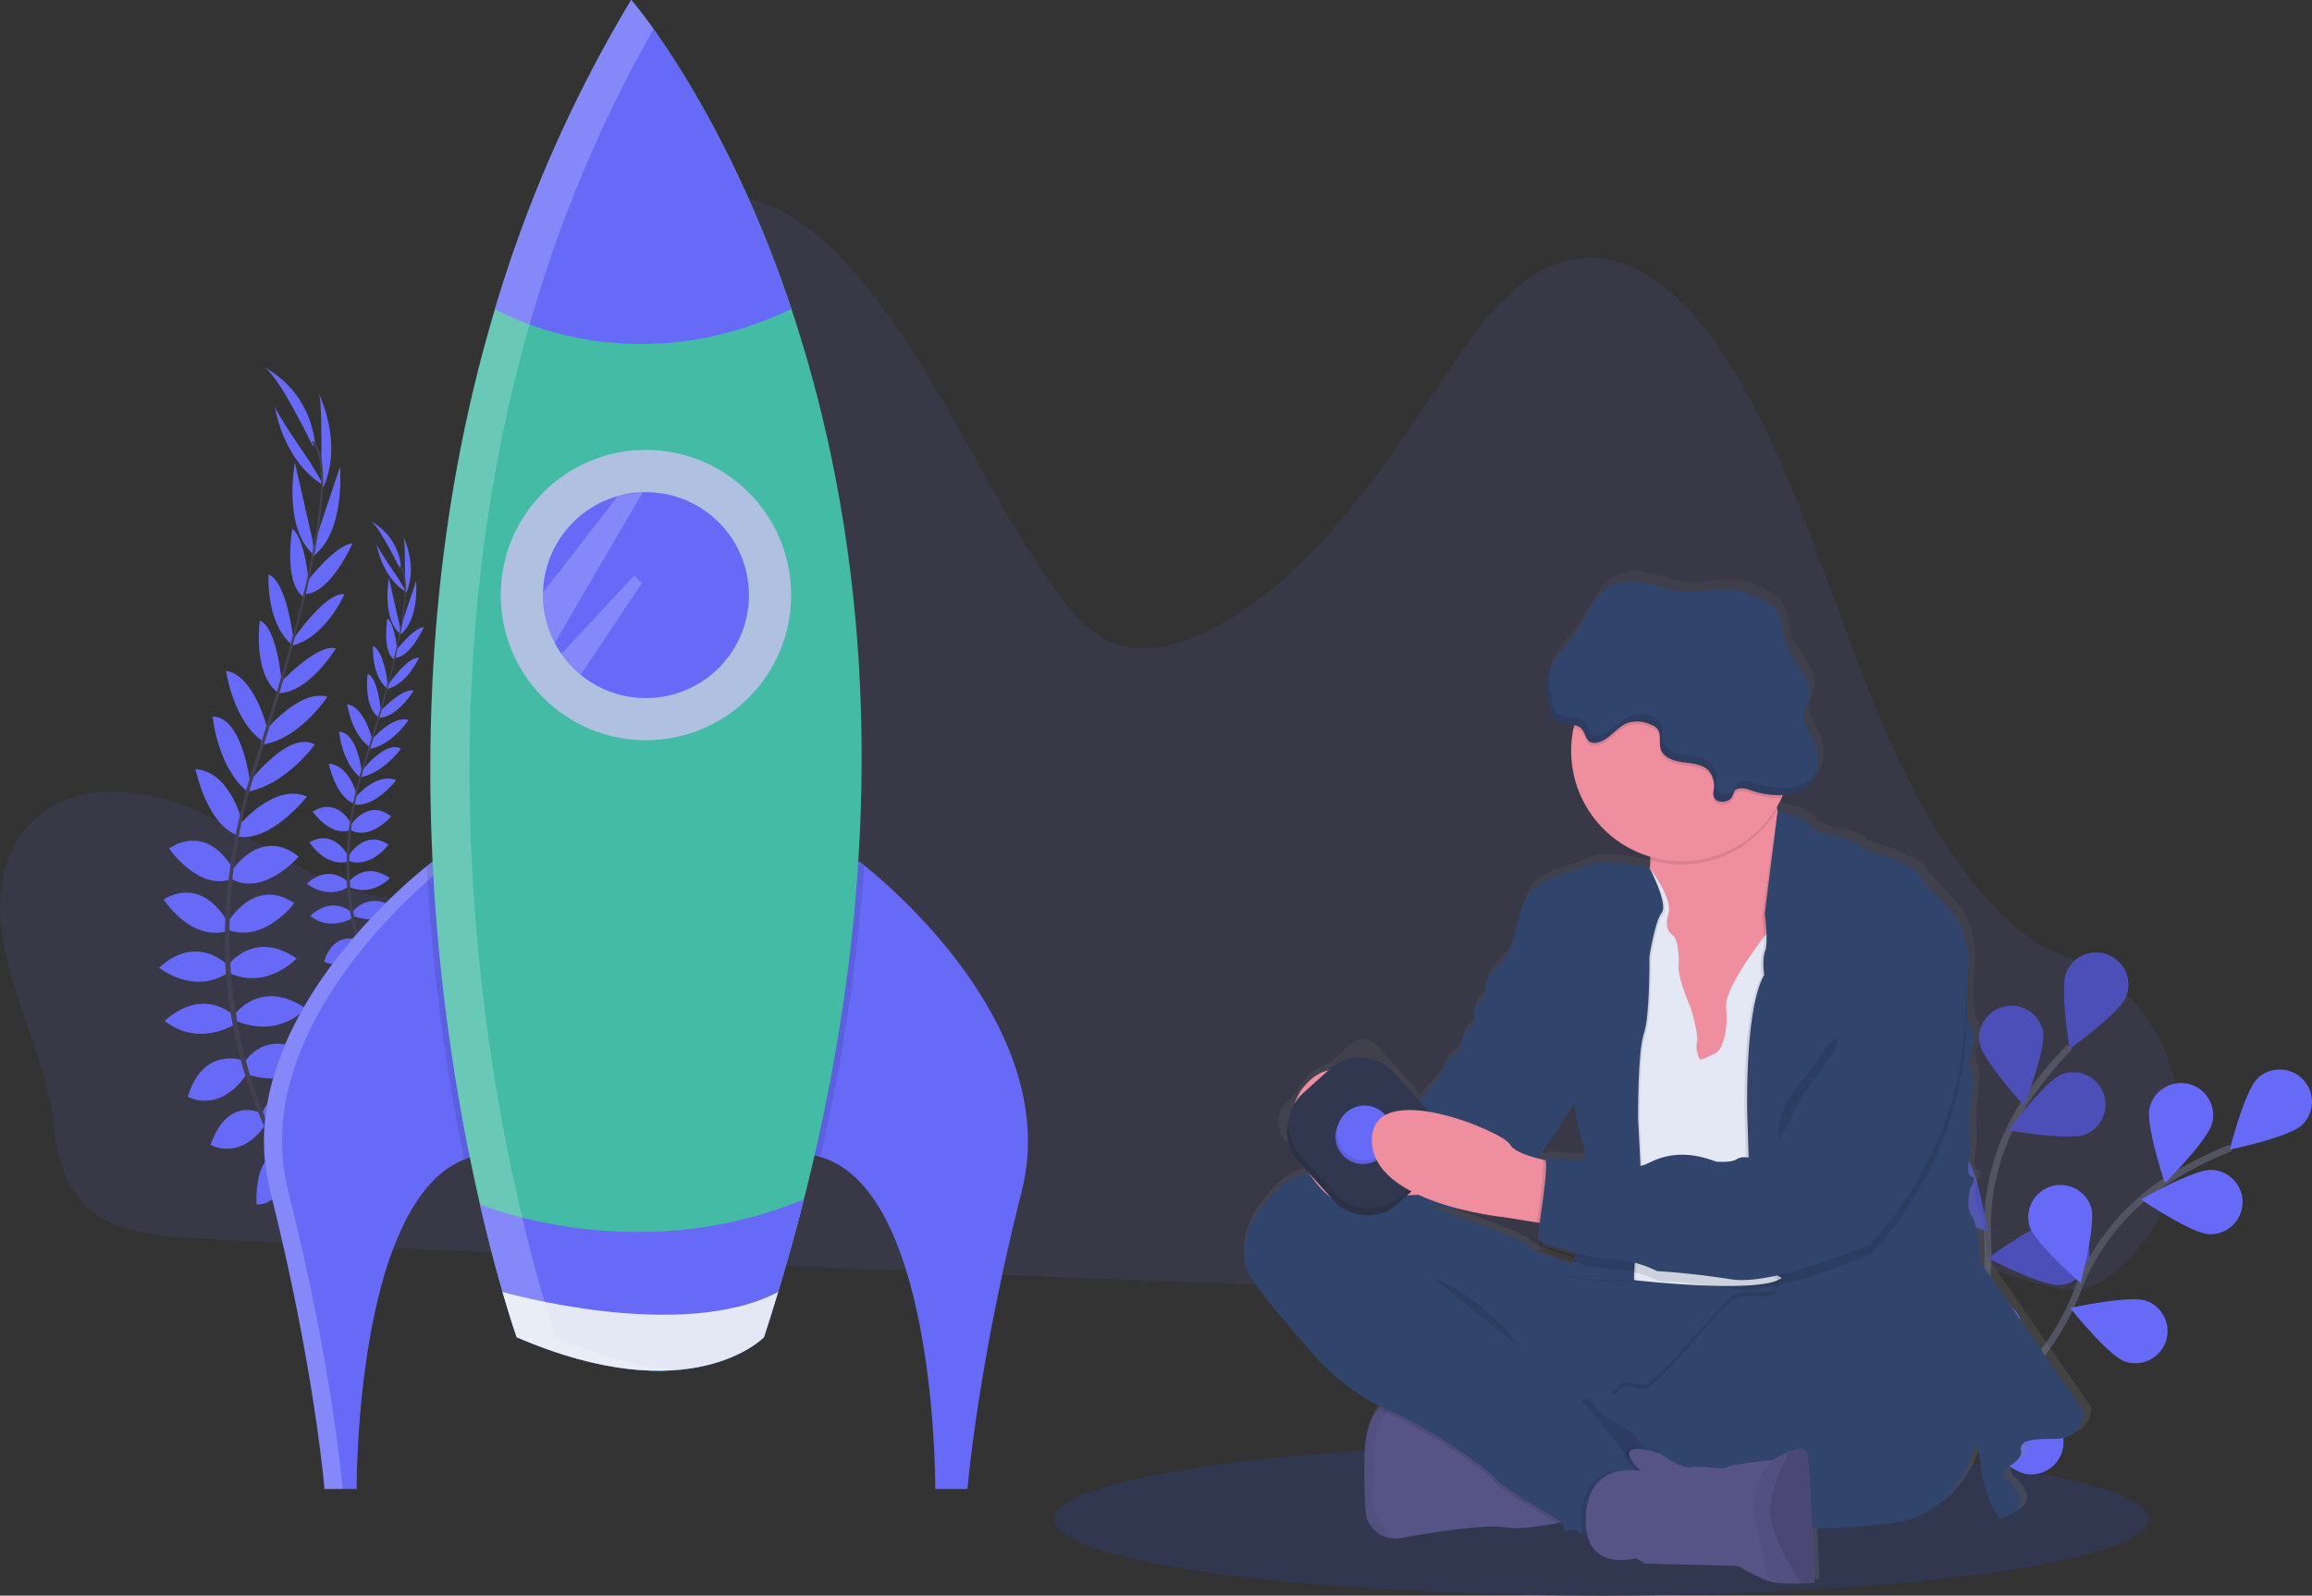 <svg xmlns="http://www.w3.org/2000/svg" xmlns:xlink="http://www.w3.org/1999/xlink" width="679.427" height="468.969" viewBox="0 0 679.427 468.969"><rect x="0" y="0" width="679.427" height="468.969" fill="#333333" stroke="none"/><defs><style>.a,.c{fill:#666af6;}.a,.f,.r{opacity:0.1;}.b{fill:#30374e;}.d{fill:#444053;}.e{fill:#fff;opacity:0.2;}.g{fill:#44bba4;}.h{fill:#afc0e0;}.i{fill:#e3e8f4;}.j{fill:none;stroke:#535461;stroke-miterlimit:10;stroke-width:2px;}.k{opacity:0.25;}.l{fill:url(#a);}.m,.n{fill:#31446c;}.n,.p{opacity:0.05;}.o{fill:#565387;}.q{fill:#ee8e9e;}</style><linearGradient id="a" x1="0.5" y1="1" x2="0.5" gradientUnits="objectBoundingBox"><stop offset="0" stop-color="gray" stop-opacity="0.251"/><stop offset="0.54" stop-color="gray" stop-opacity="0.122"/><stop offset="1" stop-color="gray" stop-opacity="0.102"/></linearGradient></defs><g transform="translate(0.001)"><path class="a" d="M34.938,342.519c12.009-19.616,39.167-16.2,58.425-5.957s38.476,25.525,59.67,22.589c17.871-2.478,32.525-18.061,40.441-36.039s10.24-38.249,12.468-58.1q4.2-37.415,8.393-74.878c1.025-9.132,2.234-18.77,7.369-26,6.785-9.531,19.223-12.462,29.862-9.6s19.711,10.55,27.473,19.122c24.864,27.449,38.952,64.555,60.689,95.1,4.426,6.219,9.424,12.367,16.036,15.369,9.531,4.319,20.474,1.263,29.784-3.544,30.38-15.661,50.789-47.619,70.845-77.44,9.757-14.493,21.653-29.993,37.886-31.572,17.078-1.7,31.905,12.855,41.943,28.266,32.215,49.585,39.119,117.279,78.035,160.526,4.831,5.361,10.162,10.317,16.3,13.647a42.086,42.086,0,0,0,6.314,2.77c33.954,11.753,45.272,58.932,20.158,86.905-.542.6-1.1,1.191-1.656,1.787-3.729,3.938-7.952,7.661-12.992,8.834-4.688,1.084-9.531-.167-14.177-1.519-29.7-8.667-59.045-21.915-89.753-21.272-29.88.6-58.223,14.4-87.769,19.366-19.866,3.342-40.078,2.675-60.165,1.954q-100.35-3.61-200.658-8.4c-33.192-1.525-66.4-2.978-99.581-4.676-25.567-1.328-41.853-4.253-44.82-33.925C42.867,399.854,19.539,367.681,34.938,342.519Z" transform="translate(-29.72 -95.629)"/><ellipse class="b" cx="160.83" cy="22.475" rx="160.83" ry="22.475" transform="translate(309.705 424.018)"/><path class="c" d="M178.46,642.933s7.863-1.787,13.016,3.5c0,0-3.312,2.978-11.1-.322Z" transform="translate(-89.857 -293.4)"/><path class="c" d="M175.178,643s-4.658,6.6-1.7,13.373c0,0,4.027-1.936,3.914-10.395Z" transform="translate(-87.445 -293.545)"/><path class="c" d="M168.2,624.706s2.794-6.046,16.084,1.263c0,0-1.43,4.039-7.077,4.1S169.868,627.678,168.2,624.706Z" transform="translate(-85.709 -285.198)"/><path class="c" d="M162.508,625.68s-6.654-.31-6.279,14.845c0,0,4.247.6,6.9-4.4S164.373,628.557,162.508,625.68Z" transform="translate(-80.863 -286.542)"/><path class="c" d="M159,601.685s2.978-10.532,16.959-4.1c0,0-2.442,9.644-15.369,7.529Z" transform="translate(-81.99 -274.342)"/><path class="c" d="M150.29,576.808s6.3-10.865,19.354-2.049c0,0-3.687,10.049-18.043,5.689Z" transform="translate(-78.468 -264.559)"/><path class="c" d="M146.15,552.8s7.524-10.1,20.468-1.376c0,0-7.184,8.9-20.307,3.812Z" transform="translate(-76.794 -255.084)"/><path class="c" d="M142.41,528.833s7.6-10.52,20.009-1.876c0,0-8.745,9.43-19.854,4.211Z" transform="translate(-75.282 -245.249)"/><path class="c" d="M142.23,505.741s7.833-13.421,19.449-5.462c0,0-8.59,11.658-19.282,7.9Z" transform="translate(-75.209 -234.821)"/><path class="c" d="M144,481.134s8.34-13.343,19.711-4.277c0,0-10.186,11.765-19.58,6.642Z" transform="translate(-75.925 -225.095)"/><path class="c" d="M147.448,457.348s10.127-12.694,19.985-8.56c0,0-10.532,13.463-20.253,11.771Z" transform="translate(-77.211 -214.688)"/><path class="c" d="M152.141,434.259s11.64-15.488,19.282-11.092c0,0-8.524,11.967-20,13.909Z" transform="translate(-78.925 -204.346)"/><path class="c" d="M159.4,410.2s10.228-12.7,18.466-10.27c0,0-8.608,13.04-19.717,14.106Z" transform="translate(-81.646 -195.144)"/><path class="c" d="M166.853,386.761s11.425-12.271,16.864-10.615c0,0-7.952,13.32-17.227,13.195Z" transform="translate(-85.018 -185.59)"/><path class="c" d="M173.87,363.195s9.585-14.386,15.381-13.7c0,0-5.546,12.623-15.285,15.089Z" transform="translate(-88.002 -174.867)"/><path class="c" d="M180.755,335.845s8.572-11.116,13.588-11.425c0,0-6.38,14.5-13.743,14.892Z" transform="translate(-90.723 -164.739)"/><path class="c" d="M184.286,309.152,191.78,286.7s1.787,19.717-8.34,26.58Z" transform="translate(-91.871 -149.489)"/><path class="c" d="M187.712,270.119s.262-18.341-.792-19.759c0,0,7.428,14.737,1.275,27.825Z" transform="translate(-93.278 -134.796)"/><path class="c" d="M148.345,604.911s-9.686-5.135-14.755,9.37c0,0,8.638,4.932,16.084-5.844Z" transform="translate(-71.716 -277.788)"/><path class="c" d="M138.662,579.177s-11.747-4.438-16.292,10.651c0,0,9.215,5.451,17.579-7.005Z" transform="translate(-67.18 -267.494)"/><path class="c" d="M131.468,555.214s-8.81-9-20.468,1.388c0,0,8.3,7.857,20.629,1.066Z" transform="translate(-62.583 -256.589)"/><path class="c" d="M128.311,529.775s-8.935-9.418-20.081.81c0,0,9.924,8.179,20.253,1.519Z" transform="translate(-61.463 -246.167)"/><path class="c" d="M129.4,505.7s-6.767-13.981-18.961-6.952c0,0,7.661,12.289,18.609,9.376Z" transform="translate(-62.356 -234.423)"/><path class="c" d="M132.208,479.994s-6.749-14.237-19.1-6.594c0,0,8.733,12.873,18.669,8.894Z" transform="translate(-63.436 -224.062)"/><path class="c" d="M140.178,452.432s-3.36-15.875-14.029-16.6c0,0,3.384,16.757,12.813,19.586Z" transform="translate(-68.708 -209.784)"/><path class="c" d="M145.626,429.216s-2.186-19.247-11-19.336c0,0,1.281,14.636,10.192,22.13Z" transform="translate(-72.137 -199.292)"/><path class="c" d="M153.444,404.625s-3.7-15.881-12.194-17.275c0,0,2.085,15.488,11.634,21.278Z" transform="translate(-74.813 -190.183)"/><path class="c" d="M164.173,381.366s-1.191-16.721-6.493-18.836c0,0-2.15,15.357,5.153,21.076Z" transform="translate(-81.336 -180.148)"/><path class="c" d="M169.51,359.093s-1.876-17.186-7.333-19.253c0,0-.894,13.754,6.612,20.432Z" transform="translate(-83.261 -170.974)"/><path class="c" d="M178.458,334.253s-.977-14-4.974-17.043c0,0-2.728,15.6,3.187,19.991Z" transform="translate(-87.592 -161.824)"/><path class="c" d="M179.952,307.617,174.71,284.54s-3.711,19.443,5.7,27.271Z" transform="translate(-88.05 -148.616)"/><path class="c" d="M175.558,272.87s-10.5-15.059-10.419-16.81c0,0,2.109,16.37,14.541,23.762Z" transform="translate(-84.472 -137.101)"/><path class="c" d="M174.123,260.622s-10.4-21.677-14.553-23.232c0,0,13.159,5.617,15.256,22.517Z" transform="translate(-82.22 -129.552)"/><path class="d" d="M180.136,319.032l-.6-.149c5.868-25.019,6.7-40.793,2.323-44.415l.405-.488C186.879,277.816,186.152,293.4,180.136,319.032Z" transform="translate(-90.294 -144.346)"/><path class="d" d="M151.633,407.119l-.923-.256c.649-2.3,1.352-4.64,2.1-6.946,6.553-20.087,12-38.72,15.339-52.981l.757-.447c-3.348,14.3-8.643,33.615-15.184,53.719C152.98,402.509,152.277,404.832,151.633,407.119Z" transform="translate(-78.638 -173.663)"/><path class="d" d="M175.576,580.524c-.131-.125-13.236-13.028-23.3-35.884a138.42,138.42,0,0,1-11.086-42.157c-1.787-18.186.655-38.8,5.957-57.722l.762.786c-11.914,42.479-3.687,77.642,5.5,98.527,9.966,22.636,22.922,35.414,23.053,35.539Z" transform="translate(-74.553 -213.394)"/><path class="c" d="M223.53,558.339s4.766-1.09,7.875,2.115c0,0-2.007,1.787-6.713-.2Z" transform="translate(-108.08 -259.243)"/><path class="c" d="M221.561,558.39s-2.812,3.991-1.025,8.083c0,0,2.43-1.191,2.383-6.284Z" transform="translate(-106.629 -259.336)"/><path class="c" d="M217.34,547.318s1.686-3.652,9.71.768c0,0-.864,2.436-4.277,2.472S218.359,549.117,217.34,547.318Z" transform="translate(-105.577 -254.286)"/><path class="c" d="M213.894,547.91s-4.027-.185-3.8,8.971c0,0,2.567.357,4.17-2.657S215.02,549.649,213.894,547.91Z" transform="translate(-102.644 -255.099)"/><path class="c" d="M211.75,533.4s1.829-6.368,10.264-2.49c0,0-1.471,5.832-9.287,4.551Z" transform="translate(-103.317 -247.719)"/><path class="c" d="M206.51,518.369s3.806-6.553,11.7-1.239c0,0-2.234,6.076-10.907,3.437Z" transform="translate(-101.198 -241.814)"/><path class="c" d="M204,503.848s4.551-6.106,12.372-.834c0,0-4.337,5.361-12.271,2.305Z" transform="translate(-100.184 -236.08)"/><path class="c" d="M201.74,489.361s4.6-6.362,12.1-1.132c0,0-5.284,5.7-12,2.544Z" transform="translate(-99.27 -230.135)"/><path class="c" d="M201.64,475.4s4.766-8.107,11.753-3.3c0,0-5.194,7.047-11.658,4.766Z" transform="translate(-99.229 -223.831)"/><path class="c" d="M202.68,460.522s5.057-8.072,11.914-2.609c0,0-6.159,7.112-11.842,4.015Z" transform="translate(-99.65 -217.945)"/><path class="c" d="M204.8,446.15s6.118-7.672,12.081-5.171c0,0-6.368,8.137-12.23,7.113Z" transform="translate(-100.446 -211.663)"/><path class="c" d="M207.625,432.187s7.035-9.358,11.658-6.707c0,0-5.153,7.238-12.092,8.411Z" transform="translate(-101.473 -205.407)"/><path class="c" d="M212.029,417.66s6.183-7.678,11.175-6.207c0,0-5.2,7.881-11.914,8.524Z" transform="translate(-103.131 -199.852)"/><path class="c" d="M216.52,403.473s6.9-7.416,10.192-6.416c0,0-4.8,8.048-10.413,7.976Z" transform="translate(-105.157 -194.07)"/><path class="c" d="M220.76,389.223s5.8-8.7,9.3-8.292c0,0-3.348,7.631-9.239,9.126Z" transform="translate(-106.96 -187.582)"/><path class="c" d="M224.935,372.69s5.182-6.719,8.215-6.91c0,0-3.86,8.769-8.31,8.989Z" transform="translate(-108.609 -181.462)"/><path class="c" d="M227.046,356.558,231.567,343s1.072,11.914-5.057,16.084Z" transform="translate(-109.285 -172.252)"/><path class="c" d="M229.133,332.954s.155-11.086-.483-11.944c0,0,4.492,8.906.768,16.822Z" transform="translate(-110.15 -163.361)"/><path class="c" d="M205.315,535.357s-5.85-3.109-8.935,5.659c0,0,5.224,2.979,9.728-3.526Z" transform="translate(-97.103 -249.807)"/><path class="c" d="M199.483,519.751s-7.107-2.681-9.853,6.439c0,0,5.57,3.294,10.627-4.229Z" transform="translate(-94.374 -243.565)"/><path class="c" d="M195.122,505.305s-5.32-5.439-12.372.834c0,0,5.022,4.766,12.474.643Z" transform="translate(-91.592 -236.989)"/><path class="c" d="M193.22,489.929s-5.4-5.689-12.14.494c0,0,6,4.938,12.235.917Z" transform="translate(-90.917 -230.691)"/><path class="c" d="M193.877,475.335s-4.092-8.453-11.467-4.206c0,0,4.634,7.428,11.253,5.671Z" transform="translate(-91.454 -223.573)"/><path class="c" d="M195.562,459.819s-4.08-8.608-11.562-3.985c0,0,5.278,7.786,11.288,5.361Z" transform="translate(-92.097 -217.32)"/><path class="c" d="M200.393,443.187s-2.031-9.6-8.483-10.037c0,0,2.043,10.127,7.744,11.836Z" transform="translate(-95.295 -208.7)"/><path class="c" d="M203.672,429.133S202.361,417.5,197,417.44c0,0,.774,8.852,6.159,13.385Z" transform="translate(-97.353 -202.348)"/><path class="c" d="M208.409,414.268s-2.234-9.6-7.369-10.448c0,0,1.263,9.358,7.035,12.861Z" transform="translate(-98.987 -196.842)"/><path class="c" d="M214.9,400.21s-.733-10.127-3.92-11.39c0,0-1.3,9.287,3.109,12.742Z" transform="translate(-102.932 -190.777)"/><path class="c" d="M218.128,386.74S217,376.351,213.7,375.1c0,0-.542,8.34,4,12.355Z" transform="translate(-104.096 -185.23)"/><path class="c" d="M223.55,371.725s-.6-8.465-2.978-10.305c0,0-1.65,9.436,1.924,12.087Z" transform="translate(-106.73 -179.699)"/><path class="c" d="M224.462,355.621l-3.169-13.951s-2.246,11.759,3.443,16.489Z" transform="translate(-106.999 -171.714)"/><path class="c" d="M221.786,334.622s-6.344-9.1-6.3-10.162c0,0,1.269,9.894,8.786,14.362Z" transform="translate(-104.829 -164.756)"/><path class="c" d="M220.888,327.219s-6.29-13.105-8.8-14.029a17.1,17.1,0,0,1,9.221,13.617Z" transform="translate(-103.454 -160.199)"/><path class="d" d="M224.535,362.515l-.375-.089c3.574-15.125,4.051-24.662,1.406-26.848l.244-.3C228.616,337.6,228.175,347.027,224.535,362.515Z" transform="translate(-108.334 -169.13)"/><path class="d" d="M207.32,415.795l-.56-.161c.393-1.388.822-2.8,1.275-4.17,3.949-12.146,7.25-23.411,9.269-32.03l.459-.274c-2.025,8.638-5.224,20.325-9.18,32.483C208.13,413.019,207.707,414.407,207.32,415.795Z" transform="translate(-101.299 -186.871)"/><path class="d" d="M221.789,520.61c-.077-.077-8-7.875-14.088-21.7a83.824,83.824,0,0,1-6.7-25.484c-1.09-11,.4-23.458,3.61-34.9l.459.477c-7.2,25.68-2.228,46.94,3.324,59.569,6.028,13.7,13.856,21.4,13.939,21.481Z" transform="translate(-98.827 -210.875)"/><path class="c" d="M223.253,567.74a22.777,22.777,0,0,0-4.468,1.275c-32.132,12.831-31.6,96.823-31.6,96.823h-9.46s-2.978-36.045-15.959-87.471c-11.693-46.267,36.266-87.733,46.005-95.6,1.1-.876,1.7-1.34,1.7-1.34C257.785,499.182,223.253,567.74,223.253,567.74Z" transform="translate(-82.372 -228.22)"/><path class="e" d="M213.015,482.9c-1.114-.512-2.264-1-3.485-1.448,0,0-.6.465-1.7,1.34-9.74,7.863-57.7,49.329-46.005,95.6,12.98,51.426,15.929,87.459,15.929,87.459h5.32s-2.949-36.045-15.959-87.471C155.466,532.322,202.96,491.011,213.015,482.9Z" transform="translate(-82.393 -228.228)"/><path class="c" d="M483.91,578.379C470.9,629.8,467.97,665.838,467.97,665.838h-9.477s.6-87.781-33.794-97.58a18.788,18.788,0,0,0-2.27-.53s-34.55-68.558,13.772-86.3c0,0,.488.363,1.37,1.072C446.525,489.668,495.735,531.575,483.91,578.379Z" transform="translate(-183.659 -228.22)"/><path class="f" d="M255.716,567.748a22.773,22.773,0,0,0-4.468,1.275,583.313,583.313,0,0,1-11.008-86.232c1.1-.876,1.7-1.34,1.7-1.34C290.248,499.19,255.716,567.748,255.716,567.748Z" transform="translate(-114.836 -228.228)"/><path class="f" d="M437.6,482.538a536.712,536.712,0,0,1-12.873,85.779,18.779,18.779,0,0,0-2.27-.53s-34.55-68.558,13.772-86.3C436.214,481.465,436.7,481.829,437.6,482.538Z" transform="translate(-183.671 -228.244)"/><path class="g" d="M351.805,408.877q-5,19.741-11.729,40.507s-21.278,22.166-72.674,0c0,0-5.135-14.475-10.782-39.083-12.432-54.107-27.342-157.214,4.426-263.122A394.2,394.2,0,0,1,301.065,56.36s27.14,31.161,47.06,90.8S380.72,294.934,351.805,408.877Z" transform="translate(-115.561 -56.36)"/><circle class="h" cx="42.669" cy="42.669" r="42.669" transform="translate(147.153 132.225)"/><path class="c" d="M358.106,329.465a30.261,30.261,0,0,1-49.442,23.4,30.578,30.578,0,0,1-5.671-6.153,29.784,29.784,0,0,1-1.954-3.211,30.2,30.2,0,0,1-3.449-14.04v-.721a30.3,30.3,0,0,1,22.041-28.426,31.291,31.291,0,0,1,7.291-1.108h.905A30.261,30.261,0,0,1,358.106,329.465Z" transform="translate(-138.023 -154.547)"/><path class="c" d="M361,147.161c-48.412,23.178-87.1,0-87.1,0a394.2,394.2,0,0,1,40.048-90.8S341.088,87.521,361,147.161Z" transform="translate(-128.445 -56.36)"/><path class="c" d="M361.689,648.14q-3.4,13.367-7.565,27.193-1.978,6.594-4.17,13.3s-21.278,22.166-72.674,0c0,0-1.668-4.7-4.17-13.3-1.87-6.493-4.2-15.2-6.63-25.787,0,0,19.134,8.167,46.291,8.167a127.541,127.541,0,0,0,48.918-9.573Z" transform="translate(-125.445 -295.623)"/><path class="i" d="M358.624,693.79q-1.978,6.594-4.17,13.3s-21.278,22.166-72.674,0c0,0-1.668-4.7-4.17-13.3C277.6,693.79,329.989,708.861,358.624,693.79Z" transform="translate(-129.945 -314.08)"/><path class="e" d="M319.656,300.248l-.066.048L297.61,328.674v.721a30.2,30.2,0,0,0,3.449,14.04l25.9-44.3Z" transform="translate(-138.031 -154.518)"/><path class="e" d="M330.333,342.5l-18,26.955a30.576,30.576,0,0,1-5.671-6.153L328.1,340.28Z" transform="translate(-141.69 -171.152)"/><path class="e" d="M278.879,449.376S273.744,434.9,268.1,410.293c-12.432-54.112-27.342-157.22,4.426-263.128a395.649,395.649,0,0,1,35.056-82.259c-4.033-5.653-6.553-8.536-6.553-8.536A394.158,394.158,0,0,0,261,147.165c-31.768,105.908-16.858,209.016-4.426,263.128,5.647,24.6,10.782,39.083,10.782,39.083,20.307,8.751,35.908,10.585,47.357,9.608C304.928,458.24,293.05,455.482,278.879,449.376Z" transform="translate(-115.541 -56.364)"/><path class="j" d="M966.7,699.386s27.843-34.645,26-69.344A67.343,67.343,0,0,1,1003.74,588.9a113.281,113.281,0,0,1,13.105-16.084" transform="translate(-408.551 -265.17)"/><path class="c" d="M1048.645,532.162c-1.99,4.831.989,22.446.989,22.446s14.517-10.413,16.507-15.244a9.46,9.46,0,0,0-17.5-7.2Z" transform="translate(-441.405 -246.362)"/><path class="c" d="M1006.22,563.48c.959,5.135,13.034,18.3,13.034,18.3s6.553-16.626,5.57-21.766a9.462,9.462,0,0,0-18.6,3.467Z" transform="translate(-424.464 -256.867)"/><path class="c" d="M974.229,637.677c3.419,3.949,20.492,9.221,20.492,9.221s-2.764-17.65-6.183-21.606a9.458,9.458,0,1,0-14.3,12.386Z" transform="translate(-410.665 -285.064)"/><path class="c" d="M964.914,702.186c2.7,4.474,18.633,12.551,18.633,12.551s.262-17.871-2.436-22.338a9.462,9.462,0,0,0-16.2,9.787Z" transform="translate(-407.277 -311.669)"/><path class="c" d="M1043.174,603.682c-4.849,1.936-22.434-1.221-22.434-1.221s10.556-14.41,15.411-16.352a9.462,9.462,0,0,1,7.023,17.573Z" transform="translate(-430.4 -270.269)"/><path class="c" d="M1031.54,677.512c-5.206.4-21.04-7.875-21.04-7.875s14.38-10.6,19.592-11a9.464,9.464,0,1,1,1.448,18.874Z" transform="translate(-426.26 -299.857)"/><path class="c" d="M1008.71,748.192c-5.069,1.275-22.07-4.206-22.07-4.206s12.384-12.873,17.454-14.142a9.46,9.46,0,1,1,4.617,18.347Z" transform="translate(-416.613 -328.54)"/><path class="k" d="M1048.645,532.162c-1.99,4.831.989,22.446.989,22.446s14.517-10.413,16.507-15.244a9.46,9.46,0,0,0-17.5-7.2Z" transform="translate(-441.405 -246.362)"/><path class="k" d="M1006.22,563.48c.959,5.135,13.034,18.3,13.034,18.3s6.553-16.626,5.57-21.766a9.462,9.462,0,0,0-18.6,3.467Z" transform="translate(-424.464 -256.867)"/><path class="k" d="M974.229,637.677c3.419,3.949,20.492,9.221,20.492,9.221s-2.764-17.65-6.183-21.606a9.458,9.458,0,1,0-14.3,12.386Z" transform="translate(-410.665 -285.064)"/><path class="k" d="M964.914,702.186c2.7,4.474,18.633,12.551,18.633,12.551s.262-17.871-2.436-22.338a9.462,9.462,0,0,0-16.2,9.787Z" transform="translate(-407.277 -311.669)"/><path class="k" d="M1043.174,603.682c-4.849,1.936-22.434-1.221-22.434-1.221s10.556-14.41,15.411-16.352a9.462,9.462,0,0,1,7.023,17.573Z" transform="translate(-430.4 -270.269)"/><path class="k" d="M1031.54,677.512c-5.206.4-21.04-7.875-21.04-7.875s14.38-10.6,19.592-11a9.464,9.464,0,1,1,1.448,18.874Z" transform="translate(-426.26 -299.857)"/><path class="k" d="M1008.71,748.192c-5.069,1.275-22.07-4.206-22.07-4.206s12.384-12.873,17.454-14.142a9.46,9.46,0,1,1,4.617,18.347Z" transform="translate(-416.613 -328.54)"/><path class="j" d="M967.12,718.118s39.494-20.4,51.867-52.862a67.313,67.313,0,0,1,26.77-33.138,113.127,113.127,0,0,1,18.466-9.388" transform="translate(-408.721 -285.349)"/><path class="c" d="M1137.861,586.666c-3.777,3.616-8.191,20.927-8.191,20.927s17.489-3.64,21.266-7.25a9.469,9.469,0,0,0-13.075-13.7Z" transform="translate(-474.442 -269.7)"/><path class="c" d="M1090.049,598.132c-1.191,5.087,4.5,22.041,4.5,22.041s12.682-12.551,13.909-17.668a9.46,9.46,0,1,0-18.407-4.372Z" transform="translate(-458.356 -272.462)"/><path class="c" d="M1030.659,652.994c1.525,5,15,16.733,15,16.733s4.628-17.275,3.1-22.249a9.462,9.462,0,0,0-18.1,5.516Z" transform="translate(-434.243 -292.643)"/><path class="c" d="M996.008,708.2c.655,5.188,11.95,19.026,11.95,19.026s7.482-16.221,6.821-21.409a9.46,9.46,0,0,0-18.77,2.383Z" transform="translate(-420.37 -315.598)"/><path class="c" d="M1105.945,652.465c-5.224-.191-20.015-10.2-20.015-10.2s15.488-8.894,20.712-8.7a9.46,9.46,0,1,1-.7,18.907Z" transform="translate(-456.757 -289.726)"/><path class="c" d="M1067.038,715.687c-4.927-1.745-16.048-15.726-16.048-15.726s17.448-3.854,22.368-2.109a9.461,9.461,0,0,1-6.32,17.835Z" transform="translate(-442.63 -315.538)"/><path class="c" d="M1016.586,770.88c-5.147-.888-18.466-12.789-18.466-12.789s16.542-6.743,21.689-5.856a9.46,9.46,0,0,1-3.217,18.645Z" transform="translate(-421.254 -337.677)"/><path class="l" d="M892.388,583.992l-30.612-44.4s-.6-10.99-2.573-13.558-.429-8.28-.429-8.28,2.145-3.139.286-3.425-.286-7.285-.286-7.285l-.143-11.133s1.716-10.722.286-13.272a4.212,4.212,0,0,1,.143-4.569s1.716-6.142,0-7.708-1.287-11.139-.858-18.7-3.008-11.848-3.008-12.992S843.875,426.39,843.875,425.4s-7.148-5.141-11.443-6.285-6.439-2-6.3-2.567-6.725-2.853-6.725-2.853-6.01-.429-8.3-3.431-9.287-3.86-9.489-3.89c-.042-.2-.089-.4-.131-.6s-.089-.429-.131-.643c.542-.911,1.042-1.841,1.5-2.8.137-.292.268-.6.393-.87a12.219,12.219,0,0,0,7.047-2.186,9.6,9.6,0,0,0,3.425-6.844,15,15,0,0,0-1.674-7.607c-1.251-2.573-3.092-5.236-2.46-8.024.28-1.191,1-2.264,1.37-3.443a9.069,9.069,0,0,0-1.031-6.761c-1.084-2.073-2.591-3.9-3.795-5.9a23.052,23.052,0,0,1-3.02-8.34,13.039,13.039,0,0,0-1.12-4.545,8.464,8.464,0,0,0-2.508-2.532,25.061,25.061,0,0,0-15.381-4.664c-3.9.137-7.78,1.191-11.646.709a41.907,41.907,0,0,1-6.8-1.787c-4.8-1.418-10.335-2-14.517.745s-5.844,8.149-8.673,12.372c-2.5,3.741-6.171,6.874-8.078,10.83a.852.852,0,0,1,.06-.226,12.959,12.959,0,0,0-1.066,2.883c-.727,3.109-.119,6.362.637,9.466.387,1.6.923,3.342,2.311,4.229s3.354.691,5,.983c-.06.268-.131.542-.191.816a32.7,32.7,0,0,0,22.69,38.124v.87a21.614,21.614,0,0,1-.149,2.454h0s-14.386-2.978-18.252-.953-11.449,3.574-12.593,4.706-4,.286-6.553,7-2.859,13.558-6.154,16.679-5,5.284-5.147,7.571.429,2.853-.864,3.574-3.145,3.711-2.573,4.855c0,0,.715,2.853-1.573,4.277a4.782,4.782,0,0,0-2.008,4.283s-.858,3.145-2.859,3.854-3.294,5.427-3.294,5.427l-6.511,7.476L682.431,477.59a5.421,5.421,0,0,0-7.655-.393l-6.314,5.695a12.474,12.474,0,0,0-6.32,3.765,16.291,16.291,0,0,0-3.27,4.873l-3.461,3.109a8.787,8.787,0,0,0-.888,9.7l8.238,9.108.054.077a14.551,14.551,0,0,0-7.97,3.247c-12.3,10.848-12.45,20.849-10.585,25.406s17.454,22.13,17.454,22.13,9.06,11.777,22.142,18.043h0l-.1.1c-.256.274-.512.6-.763.894l-.214.274-.2.274-.232.346c-.066.089-.125.185-.185.28s-.167.268-.244.411l-.161.274c-.1.179-.2.363-.292.554l-.1.185c-.119.25-.238.506-.351.774-.042.1-.078.2-.119.292-.072.185-.149.375-.22.6s-.089.244-.131.369-.125.369-.185.56-.083.268-.119.4-.119.417-.173.631-.066.25-.1.387c-.077.328-.155.667-.22,1.025a2.513,2.513,0,0,1-.072.405q-.071.357-.125.733c-.03.173-.048.346-.071.518s-.06.471-.089.709l-.054.548c0,.262-.048.536-.065.81a2.822,2.822,0,0,1-.03.5c0,.453-.048.906-.054,1.382-.286,16.679.691,19.128.691,19.128s2.019,5.319,7.6,5.7a9.712,9.712,0,0,0,2.448-.131c7.44-1.287,24.894-4.283,31.047-3.139,3.7.685,10.55-.328,15.428-1.251l1.281-.244.894,2.835,2.829-.774,2.383,1.388,1.519.87c2.824,9.579,14.3,6.314,14.3,6.314l2.693,1.561,27.616.715s5.957,3.574,9.775,4.694a9.072,9.072,0,0,0,1.388.3,62.665,62.665,0,0,0,7.7.143c2.115-.054,3.753-.143,3.753-.143s-.28-7.5-.685-15.893c10.556-.441,19.914-1.1,25.579-2.1,14.749-2.591,20.9-16,23.166-23.166a67.409,67.409,0,0,1,1.448,8.894,63.6,63.6,0,0,0,2.293,7.708,26.052,26.052,0,0,0,3.145,5.707c10.877-3.711,4.295-9.275,2-11.705s1.578-4.426,1.578-4.426,2.979-2,2.716-3.854-.429-3.854,9.3-3.711S892.388,583.992,892.388,583.992Zm-151.1-91.141c.125.816,1.483,9.614,2.71,11.914a15.728,15.728,0,0,1,.322,4.7c-5.766-.459-11.771-.7-11.771-.7a1.382,1.382,0,0,1,.31.733l-.906-.2-1.316-.322,10.621-16.155Zm-21.04,33.478,9.978,1.585.84.131a32.834,32.834,0,0,0-.518,4.712c0,.149.226.328.548.536a12.857,12.857,0,0,0-.2,2.383c.161.792,4.825,2.5,10.174,3.914-.071.286-.143.56-.214.816h0c-4.724-2.484-12.17-3.646-13.028-5.492s-26.21-10.722-26.21-10.722-.923-.488-2.52-1.263l6.672,1.263,1.835-.185a100.025,100.025,0,0,0,12.641,2.311Z" transform="translate(-277.833 -170.369)"/><path class="m" d="M884.352,724.755s-3.967,23.965-24.108,27.509S772.88,755.1,772.88,755.1s-38.434-5.528-52.331-38.005-22.833-45.386-10.919-45.952,76.159,21.7,79.822,21.981S887.9,643.771,884.352,724.755Z" transform="translate(-302.369 -304.919)"/><path class="n" d="M884.352,724.755s-3.967,23.965-24.108,27.509S772.88,755.1,772.88,755.1s-38.434-5.528-52.331-38.005-22.833-45.386-10.919-45.952,76.159,21.7,79.822,21.981S887.9,643.771,884.352,724.755Z" transform="translate(-302.369 -304.919)"/><path class="o" d="M703.568,781.253s2.007,5.29,7.529,5.665a9.786,9.786,0,0,0,2.424-.131c7.375-1.275,24.679-4.253,30.773-3.121,3.669.685,10.454-.328,15.285-1.239,3.217-.6,5.564-1.191,5.564-1.191s-5.671-18.86-6.386-19.425-25.525-15.458-25.525-15.458l-19.658-1.412h-.06a10.333,10.333,0,0,0-6.66,3.914c-2.079,2.508-3.86,6.63-3.979,13.385C702.6,778.841,703.568,781.253,703.568,781.253Z" transform="translate(-301.865 -334.76)"/><path class="p" d="M703.569,781.265s2.007,5.29,7.53,5.665a80.734,80.734,0,0,1-5.361-7.792l.1-13.755a24.178,24.178,0,0,1,7.744-20.414h-.06s-10.353.7-10.639,17.275S703.569,781.265,703.569,781.265Z" transform="translate(-301.866 -334.772)"/><path class="f" d="M839.429,726.235l18.294-14.3,28.79-28.367s-3.109-.149-7.8-.352c-1.191.745-4.438,3.086-4.557,5.957-.143,3.467-7.786.238-11.753,2.222s-23.4,26.854-26.806,26.693-6.094-1.728-7.518.685c0,.054-.066.1-.1.155Z" transform="translate(-352.465 -309.806)"/><path class="f" d="M709.6,748.866c.649.316,1.3.6,1.978.906,13.9,5.957,31.059,18.466,32.34,20.706.774,1.382,10.722,7.422,18.4,11.95,3.217-.6,5.564-1.191,5.564-1.191s-5.671-18.86-6.386-19.425-25.525-15.458-25.525-15.458l-19.658-1.412h-.06A10.378,10.378,0,0,0,709.6,748.866Z" transform="translate(-304.603 -334.76)"/><path class="m" d="M644.248,663.87c1.841,4.539,17.275,21.987,17.275,21.987s9.781,12.76,23.685,18.717,31.059,18.466,32.334,20.706c.822,1.459,11.914,8.131,19.705,12.718l1.745,1.019,3.872,2.246,2.049,1.191s4.766-3.812,9.477-7.649,9.311-7.595,9.388-7.809c.137-.423,1.978-5.248,1.555-5.528-.22-.149-1.191-2.115-2.979-4.39a20.145,20.145,0,0,0-7.226-5.957c-6.553-2.979-9.358-9.757-9.358-9.757s-.6-.453-1.567-1.048c-1.68-1.06-4.378-2.585-6.374-2.841-3.127-.393-8.935-6.773-8.935-6.773s-3.973-2.556-5.534-5.814c-1.489-3.109-23.482-18.216-25.519-19.61l53.32,34.24,12.76,8.2,18.294-14.3,28.8-28.367s-3.872-.191-9.531-.429c-13.993-.6-38.845-1.555-41.984-.846a23.929,23.929,0,0,1-7.8.506s-7.077.322-11.759-2.15-12.063-3.628-12.915-5.456-25.954-10.633-25.954-10.633S666.89,627.9,654.69,638.678,642.4,659.337,644.248,663.87Z" transform="translate(-277.827 -290.414)"/><path class="q" d="M829.82,479.992l4.4,14.606,5.671,32.9,20.849,1.418,6.034-10.008,6.046-9.99s3.753-13.3,6.451-26.157c2.383-11.378,3.943-22.422,1.346-23.619-2.3-1.066-3.812-4.9-4.766-9.019-.125-.506-.238-1.025-.346-1.543a80.2,80.2,0,0,1-1.382-10.573s-43.682-2.264-37.582,15.744a28.7,28.7,0,0,1,1.644,9.579,22.777,22.777,0,0,1-.149,2.436,20.432,20.432,0,0,1-8.215,14.225Z" transform="translate(-353.209 -210.627)"/><path class="i" d="M814.58,496.454l1.561,24.816,3.544,21.129,3.973,9.787,3.544,53.541s34.2,3.955,42.514-.071a3.657,3.657,0,0,0,1.507-1.191c10.043-15.148,6.749-59.086,6.749-59.086l3.83-28.373-2.555-14.725-6.165-.655-4.766-.506s-1.072,1.322-2.621,3.366c-4.206,5.552-11.914,16.471-11.419,21.028.7,6.243-.852,12.623-3.264,13.617s-4.4,2.693-4.819.995-.852-2.127-.429-4.539-1.847-9.787-1.847-9.787-3.824-8.649-3.574-12.337-.423-7.947-1.561-8.935-2.693-1.99-1.418-6.553-5.594-13.373-5.594-13.373Z" transform="translate(-347.047 -229.502)"/><path class="f" d="M890.369,547.649l1.418,42.407,8.191,4.539a3.663,3.663,0,0,0,1.507-1.191c10.049-15.172,6.755-59.1,6.755-59.1l3.83-28.367-2.555-14.72-6.171-.655c2.383-11.378,3.943-22.422,1.352-23.619-2.305-1.066-3.818-4.9-4.8-9.019h0l-4.408,30.023s.369,2.7.5,5.492a15.75,15.75,0,0,1-.357,5.284c-.995,2.556-.286,7.095-.286,7.095-2.556,4.5-3.83,12.849-4.456,20.909C890.047,537.439,890.369,547.649,890.369,547.649Z" transform="translate(-377.665 -218.715)"/><path class="m" d="M900.559,456.82s7.148.888,9.412,3.866,8.227,3.389,8.227,3.389,6.809,2.27,6.666,2.836,1.984,1.424,6.243,2.555,11.318,5.248,11.318,6.243,11.2,12.051,11.2,13.189,3.407,5.361,2.978,12.9-.852,17.019.852,18.58,0,7.661,0,7.661a4.17,4.17,0,0,0-.089,4.539c1.418,2.555-.28,13.195-.28,13.195l.137,11.062s-1.561,6.946.286,7.232-.286,3.4-.286,3.4-1.561,5.677.429,8.227,2.55,13.474,2.55,13.474l30.38,44.081s.429,8.083-9.215,7.941-9.531,1.847-9.221,3.687-2.693,3.83-2.693,3.83-3.83,1.984-1.561,4.4,8.792,7.941-1.984,11.628a25.709,25.709,0,0,1-3.121-5.671,64.16,64.16,0,0,1-2.269-7.655s-.995-10.782-2.979-12.2-1.7-8.227-1.7-8.227,2.835-5.528-1.132-7.8S893.1,589.033,893.1,589.033l-1.418-42.407s-.995-31.339,4.962-41.835c0,0-.709-4.539.286-7.089s-.143-10.782-.143-10.782Z" transform="translate(-378.193 -218.27)"/><path class="f" d="M809.048,484.266s-14.255-2.937-18.085-.953-11.318,3.574-12.509,4.682-3.973.286-6.523,6.952-2.841,13.469-6.1,16.59-4.962,5.248-5.105,7.518.423,2.835-.852,3.574-3.121,3.687-2.555,4.825,29.552,26.061,29.552,26.061,1.424,9.531,2.7,11.914-1.418,35.6-4.253,37.868,19.146,2.061,19.146,2.061.989-21.772,1.841-22.91-.6-24.423-.6-24.423-.143-19.854,1.7-25.1,1.638-22.672,1.638-22.672,1.632-10.466,3.616-12.909S809.048,484.266,809.048,484.266Z" transform="translate(-323.854 -228.703)"/><path class="m" d="M808.339,483.556s-14.261-2.937-18.091-.953-11.318,3.544-12.48,4.682-3.967.28-6.553,6.946-2.835,13.475-6.1,16.6-4.962,5.248-5.105,7.518.429,2.835-.846,3.544-3.121,3.687-2.555,4.819,29.5,26.1,29.5,26.1,1.418,9.531,2.693,11.914-1.418,35.592-4.253,37.862,19.145,2.061,19.145,2.061.995-21.772,1.847-22.9-.6-24.423-.6-24.423-.137-19.854,1.7-25.1,1.638-22.7,1.638-22.7,1.632-10.466,3.61-12.9S808.339,483.556,808.339,483.556Z" transform="translate(-323.567 -228.416)"/><path class="f" d="M840.6,453.752a28.7,28.7,0,0,1,1.644,9.579,32.543,32.543,0,0,0,37.32-14.749,80.184,80.184,0,0,1-1.382-10.574S834.51,435.744,840.6,453.752Z" transform="translate(-357.333 -210.627)"/><path class="q" d="M804.82,404.815a32.477,32.477,0,1,0,.7-6.749A32.477,32.477,0,0,0,804.82,404.815Z" transform="translate(-343.101 -184.1)"/><path class="m" d="M750.474,553.06l-7.8,2.413s.709,2.835-1.561,4.253a4.746,4.746,0,0,0-1.984,4.259s-.852,3.115-2.836,3.824-3.264,5.361-3.264,5.361l-6.523,7.518s-2.413,1.984-1.984,2.978-2.556,1.275-2.556,1.275l1.561,25.269,13.474,2.556,8.34-.852,6.809-2.556,5.957-3.574,2.716-6.892,11.914-18.151Z" transform="translate(-309.604 -257.181)"/><path class="q" d="M701.7,599.492S684.42,574.527,671.488,588s5.248,35.313,9.5,34.6,24.536-1.841,24.536-1.841Z" transform="translate(-287.346 -269.694)"/><rect class="b" width="36.587" height="41.579" rx="12.62" transform="translate(372.994 331.872) rotate(-42.05)"/><rect class="f" width="36.587" height="41.579" rx="12.62" transform="translate(372.994 331.872) rotate(-42.05)"/><rect class="b" width="36.587" height="41.579" rx="12.62" transform="translate(373.481 329.817) rotate(-42.05)"/><circle class="c" cx="8.084" cy="8.084" r="8.084" transform="translate(392.452 325.944)"/><circle class="f" cx="8.084" cy="8.084" r="8.084" transform="translate(392.452 325.944)"/><circle class="c" cx="8.084" cy="8.084" r="8.084" transform="translate(392.905 324.919)"/><path class="q" d="M706.5,612.808c-.143,18.723,38.577,22.69,38.577,22.69l9.888,1.573,4.432.7,1.847-18.276s-2.031-.3-4.569-.893c-3.747-.876-8.6-2.383-9.62-4.5C745.357,610.562,706.637,594.092,706.5,612.808Z" transform="translate(-303.349 -277.786)"/><path class="f" d="M806,398.157a3.854,3.854,0,0,1,2.383,1.06c1.1,1.162,1.156,3.223,2.579,3.937a2.931,2.931,0,0,0,1.692.2c3.771-.536,5.957-4.766,9.573-5.957a9.652,9.652,0,0,1,6.344.542,4.724,4.724,0,0,1,2.1,1.352c1.191,1.567.363,3.872.923,5.772.78,2.633,3.926,3.681,6.648,4.027s5.79.536,7.607,2.591a6.9,6.9,0,0,1,1.352,5.486,4.341,4.341,0,0,0,0,2.031c.75,2.127,4.432,1.787,5.391.131.7-1.221.488-2.234,2.144-2.573a7.063,7.063,0,0,1,3.473.6,25.443,25.443,0,0,0,8.983,1.382A32.483,32.483,0,1,0,806,398.157Z" transform="translate(-343.578 -184.191)"/><path class="m" d="M841.771,406.529a4.343,4.343,0,0,1,0-2.031,6.909,6.909,0,0,0-1.352-5.486c-1.787-2.055-4.885-2.252-7.607-2.591s-5.868-1.388-6.648-4.021c-.56-1.9.286-4.212-.923-5.778a4.646,4.646,0,0,0-2.1-1.346,9.788,9.788,0,0,0-6.35-.548c-3.616,1.191-5.8,5.433-9.573,5.957a2.931,2.931,0,0,1-1.692-.2c-1.424-.715-1.483-2.776-2.579-3.932-1.722-1.823-4.992-.649-7.1-2-1.376-.888-1.906-2.609-2.287-4.2-.751-3.086-1.352-6.32-.631-9.406,1.233-5.278,5.957-8.894,8.935-13.4,2.806-4.2,4.378-9.531,8.6-12.3s9.632-2.15,14.386-.739a44.4,44.4,0,0,0,6.737,1.787c3.836.471,7.684-.6,11.544-.7a24.792,24.792,0,0,1,15.244,4.628,8.435,8.435,0,0,1,2.49,2.52,12.892,12.892,0,0,1,1.1,4.515,23.081,23.081,0,0,0,2.979,8.3c1.191,2,2.687,3.806,3.765,5.868a9,9,0,0,1,1.019,6.713c-.363,1.191-1.084,2.222-1.352,3.419-.631,2.77,1.191,5.415,2.436,7.97a14.951,14.951,0,0,1,1.656,7.559,9.531,9.531,0,0,1-3.4,6.8,12.2,12.2,0,0,1-7.19,2.18,25.484,25.484,0,0,1-9.162-1.376,7.132,7.132,0,0,0-3.473-.6c-1.656.34-1.442,1.352-2.144,2.573C846.2,408.34,842.521,408.656,841.771,406.529Z" transform="translate(-338.163 -172.381)"/><path class="f" d="M837.09,727.612l18.294-14.3,28.8-28.367s-3.872-.191-9.531-.429a6.154,6.154,0,0,0-2.007,3.872c-.143,3.467-7.786.244-11.753,2.228s-23.4,26.848-26.806,26.687-6.094-1.728-7.518.685a1.475,1.475,0,0,1-.1.161,4.033,4.033,0,0,1-2.162,1.281Z" transform="translate(-350.977 -310.332)"/><path class="m" d="M783.87,719.923l9.192,29.344,1.442,4.611,4.378-1.191,9.65-2.651,42.985-11.807A37.449,37.449,0,0,0,867,734.1a46.855,46.855,0,0,1,26.711-5.826c5.683.53,12-1.918,17.275-11.6,0,0,11.914-35.146-18.157-45.272s-31.5,5.361-31.5,5.361-.155.083-.405.25c-1.191.745-4.438,3.086-4.557,5.957-.143,3.467-7.786.238-11.753,2.222s-23.4,26.854-26.806,26.693-6.094-1.727-7.518.685c0,.054-.066.1-.1.155-1.048,1.448-4.206,1.787-6.3,1.841-1.138.036-1.966,0-1.966,0l-.268.083-2.228.62Z" transform="translate(-334.631 -303.638)"/><path class="f" d="M787.86,646.966l4.432.7,1.847-18.276s-2.031-.3-4.569-.894C790.243,631.032,788.718,640.9,787.86,646.966Z" transform="translate(-336.244 -287.682)"/><path class="f" d="M904.272,515.7s13.189-3.83,9.924,33.615-27.652,61.1-27.652,61.1-28.081,12.337-40.7,10.353A216.338,216.338,0,0,0,824,618.388a32.043,32.043,0,0,0-12.766-3.4c-7.095-.286-21.981-4.682-22.267-6.1s3.687-22.267,1.984-23.828c0,0,19.854.816,21.844,2.252s4.819.405,6.946,0,8.655-6.082,21.558-1.114c0,0,4.4.423,6.1-.709s4.432-.286,4.432-.286,2.675-.995,3.086-1.591,3.824,0,3.824,0a1.513,1.513,0,0,0,2.133-.995,9.272,9.272,0,0,1,1.984-3.115s3.83-21.558,11.062-29.642c0,0,2.127-1.847,1.561-4.116S887.271,511.158,904.272,515.7Z" transform="translate(-336.687 -241.9)"/><path class="m" d="M903.711,510.864s13.189-3.83,9.93,33.615S885.954,605.6,885.954,605.6s-28.081,12.337-40.7,10.353-21.838-2.413-21.838-2.413a32,32,0,0,0-12.766-3.4c-7.089-.286-21.981-4.682-22.267-6.1s3.687-22.267,1.99-23.828c0,0,19.854.816,21.838,2.252s4.825.405,6.952,0,8.649-6.076,21.558-1.114c0,0,4.4.423,6.094-.709s4.438-.286,4.438-.286,2.657-.995,3.08-1.561,3.83,0,3.83,0a1.507,1.507,0,0,0,2.127-.989,9.255,9.255,0,0,1,1.984-3.121s3.83-21.558,11.062-29.641c0,0,2.127-1.847,1.561-4.11S886.663,506.325,903.711,510.864Z" transform="translate(-336.448 -239.944)"/><path class="f" d="M810,746.909l18.729,22.636c.071-.065.119-.113.119-.131.143-.429,1.984-5.248,1.561-5.534s-3.687-7.375-10.21-10.353a19.2,19.2,0,0,1-8.018-7.3Z" transform="translate(-345.196 -335.282)"/><path class="f" d="M810.16,796.218l2.049,1.191s4.766-3.812,9.477-7.649,9.311-7.6,9.388-7.809c.137-.423,1.978-5.248,1.555-5.528-.22-.149-1.191-2.115-2.978-4.39-12.7-3.574-4.617,5.26-3.538,5.665,0,0-15.488-3.574-16.31,13.29A19.87,19.87,0,0,0,810.16,796.218Z" transform="translate(-345.099 -345.371)"/><path class="o" d="M826.711,803.367l2.7,1.561,27.4.709s5.873,3.574,9.686,4.658a8.3,8.3,0,0,0,1.376.3,61.533,61.533,0,0,0,7.625.143c2.1-.054,3.723-.143,3.723-.143s-1.3-34.55-2.276-38.124c-.465-1.739-2.758-1.358-5.022-.489a32.881,32.881,0,0,0-4.9,2.484s-11.628,1.126-13.474,2.127-7.089-.6-10.353,0-9.072-3.842-9.072-3.842c-15.887-5.242-6.952,4.539-5.82,4.968,0,0-15.452-3.574-16.3,13.29S826.711,803.367,826.711,803.367Z" transform="translate(-345.989 -345.383)"/><path class="o" d="M903.141,790.061c.3,7.148,5.867,16.018,9.185,20.706,2.1-.054,3.723-.143,3.723-.143s-1.3-34.55-2.276-38.124c-.465-1.739-2.758-1.358-5.022-.488C906.03,777.134,902.9,784.3,903.141,790.061Z" transform="translate(-382.848 -345.408)"/><path class="f" d="M903.141,790.061c.3,7.148,5.867,16.018,9.185,20.706,2.1-.054,3.723-.143,3.723-.143s-1.3-34.55-2.276-38.124c-.465-1.739-2.758-1.358-5.022-.488C906.03,777.134,902.9,784.3,903.141,790.061Z" transform="translate(-382.848 -345.408)"/><path class="p" d="M894.977,791.008c1.882,6.9,1.865,14.636,4.867,19.312a8.283,8.283,0,0,0,1.376.3,61.509,61.509,0,0,0,7.625.143c2.1-.054,3.723-.143,3.723-.143s-1.3-34.55-2.276-38.124c-.465-1.739-2.758-1.358-5.022-.488a32.879,32.879,0,0,0-4.9,2.484S892.57,782.18,894.977,791.008Z" transform="translate(-379.366 -345.408)"/><path class="f" d="M736.77,686.94s13.594,4.414,25.114,20.093Z" transform="translate(-315.588 -311.31)"/><g class="r" transform="translate(454.415 195.708)"><path d="M921.854,401.26a2.781,2.781,0,0,1-.083.3,9.61,9.61,0,0,1-.471,1.191A8.894,8.894,0,0,1,921.854,401.26Z" transform="translate(-844.61 -391.514)"/><path d="M792.887,387.765a12.786,12.786,0,0,1,1.054-2.865c-.071.244-.149.488-.208.739-.721,3.086-.119,6.32.631,9.406.387,1.59.911,3.312,2.287,4.2,2.115,1.352,5.361.173,7.1,2,1.1,1.162,1.156,3.223,2.585,3.938a2.925,2.925,0,0,0,1.692.2c3.765-.536,5.957-4.766,9.573-5.957a9.619,9.619,0,0,1,6.344.548,4.647,4.647,0,0,1,2.1,1.346c1.191,1.567.363,3.878.923,5.772.78,2.633,3.926,3.681,6.648,4.021s5.79.536,7.607,2.6a6.9,6.9,0,0,1,1.352,5.486,4.42,4.42,0,0,0,0,2.031c.751,2.127,4.432,1.787,5.361.131.7-1.221.494-2.234,2.15-2.573a7.051,7.051,0,0,1,3.467.6,25.483,25.483,0,0,0,9.162,1.376,12.145,12.145,0,0,0,7.19-2.18,8.34,8.34,0,0,0,2.2-2.681,9.019,9.019,0,0,1-3.038,4.813,12.174,12.174,0,0,1-7.19,2.18,25.429,25.429,0,0,1-9.156-1.376,7.133,7.133,0,0,0-3.473-.6c-1.656.34-1.448,1.352-2.144,2.573-.965,1.68-4.64,2-5.4-.131a4.42,4.42,0,0,1,0-2.031,6.883,6.883,0,0,0-1.346-5.486c-1.823-2.055-4.891-2.252-7.613-2.591s-5.867-1.388-6.642-4.021c-.566-1.9.286-4.212-.923-5.778a4.694,4.694,0,0,0-2.1-1.346,9.771,9.771,0,0,0-6.344-.548c-3.622,1.191-5.808,5.433-9.573,5.957a2.924,2.924,0,0,1-1.692-.2c-1.43-.715-1.489-2.776-2.585-3.932-1.722-1.823-4.986-.649-7.095-2-1.382-.888-1.906-2.609-2.293-4.2C792.762,394.086,792.16,390.851,792.887,387.765Z" transform="translate(-792.558 -384.9)"/></g><path class="f" d="M918.188,575.647c-2.6,3.509-5.564,6.755-7.863,10.466s-3.926,8.042-3.443,12.378c2.383-2.442,3.467-5.814,4.968-8.876,2.538-5.182,6.338-9.579,9.531-14.344.6-.911,4.533-6.165,2.55-6.416C922.3,568.648,919.076,574.45,918.188,575.647Z" transform="translate(-384.332 -263.565)"/></g></svg>